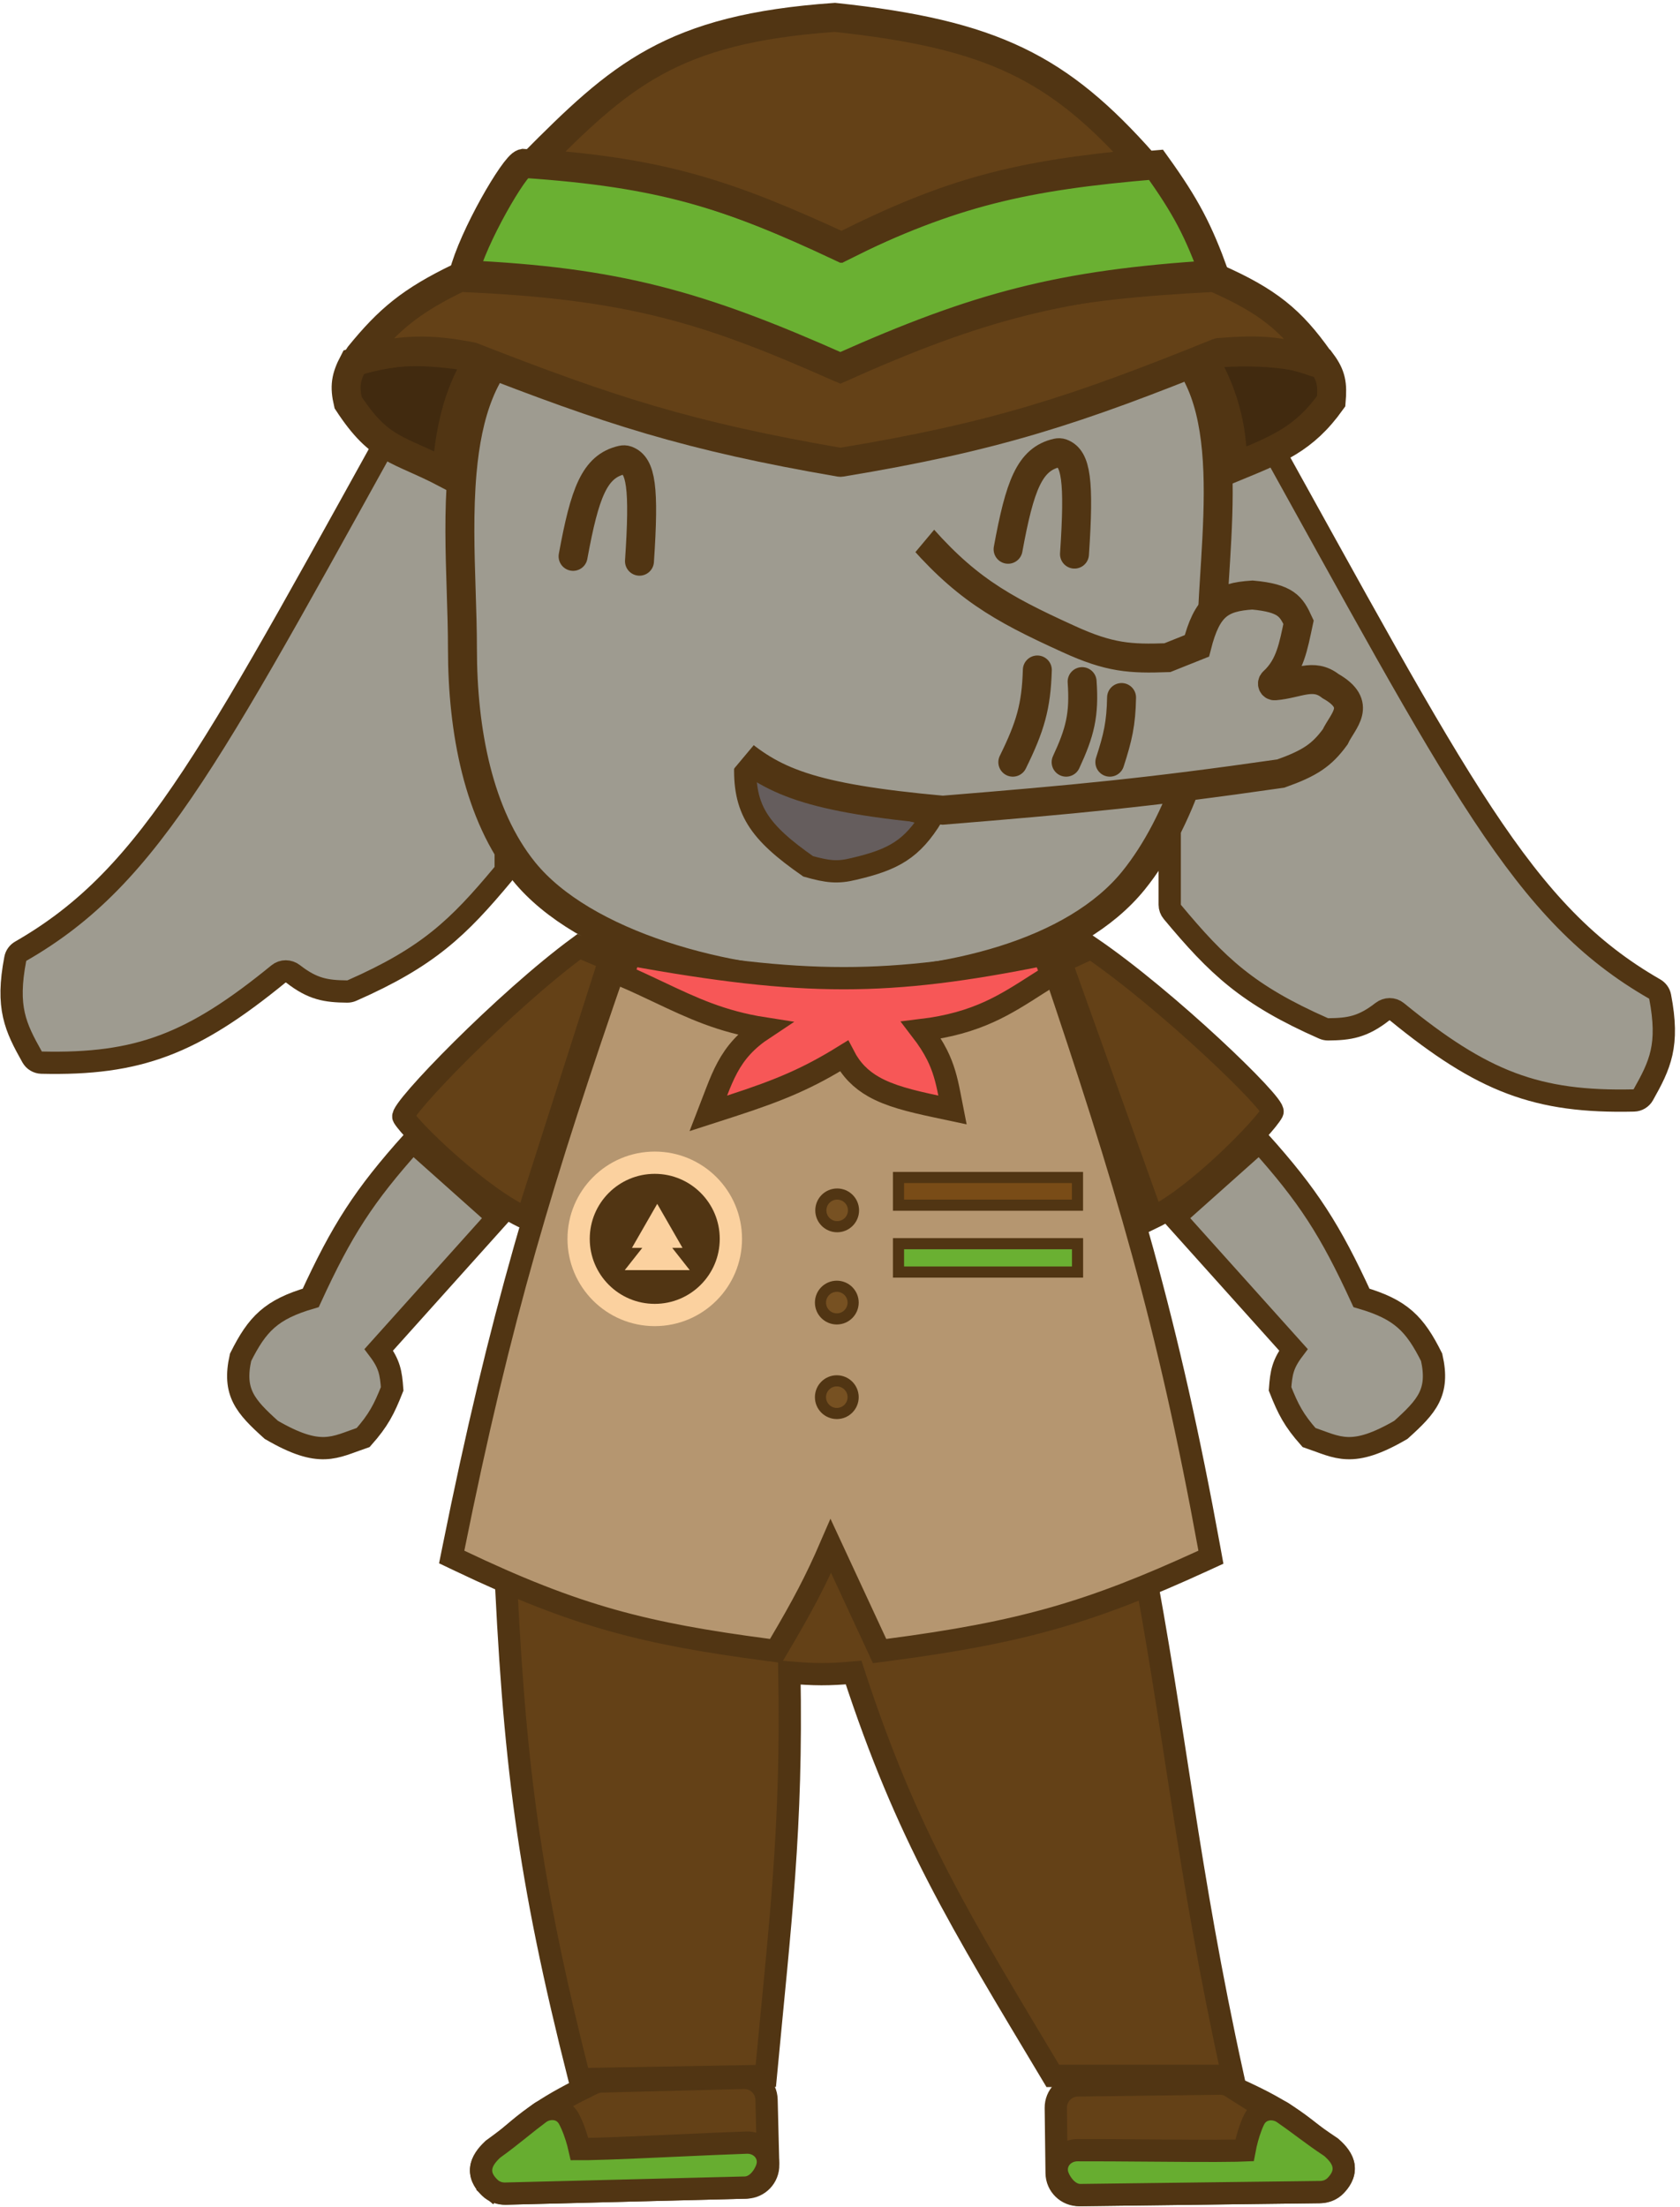 <svg width="290" height="381" viewBox="0 0 290 381" fill="none" xmlns="http://www.w3.org/2000/svg">
<path d="M99.942 163.41C87.204 172.759 68.941 191.596 69.634 192.8C71.037 195.24 83.118 206.909 90.964 210.344L105.247 165.655L99.942 163.41Z" fill="#644117" stroke="#513513" stroke-width="3.844"/>
<path d="M188.349 163.612C201.403 172.515 220.306 190.71 219.655 191.937C218.336 194.424 206.666 206.503 198.944 210.207L183.125 166.038L188.349 163.612Z" fill="#644117" stroke="#513513" stroke-width="3.844"/>
<path d="M87.294 61.163C87.294 61.024 87.278 60.882 87.247 60.746C86.243 56.31 85.165 55.105 80.665 54.545C79.973 54.459 79.296 54.781 78.895 55.351C76.468 58.803 74.138 61.741 72.54 65.443C36.938 129.558 26.481 151.029 3.581 164.183C3.1 164.46 2.749 164.928 2.644 165.474C1.016 173.932 2.653 177.28 5.55 182.445C5.879 183.031 6.497 183.405 7.169 183.42C23.919 183.81 33.264 180.205 48.074 168.109C48.805 167.512 49.859 167.531 50.603 168.111C53.982 170.745 56.293 171.113 59.955 171.144C60.222 171.146 60.49 171.089 60.733 170.982C73.897 165.183 79.072 160.195 86.848 150.868C87.135 150.524 87.294 150.087 87.294 149.638V61.163Z" fill="#9E9B90"/>
<path d="M201.915 67.693C201.915 67.554 201.93 67.412 201.961 67.276C202.966 62.84 204.043 61.635 208.543 61.075C209.235 60.989 209.913 61.311 210.314 61.881C212.741 65.333 215.071 68.271 216.668 71.973C252.271 136.088 262.728 157.559 285.627 170.713C286.109 170.99 286.459 171.458 286.564 172.004C288.193 180.462 286.556 183.81 283.658 188.975C283.329 189.561 282.711 189.935 282.04 189.95C265.29 190.34 255.944 186.735 241.135 174.639C240.404 174.042 239.35 174.061 238.606 174.641C235.227 177.275 232.915 177.643 229.253 177.674C228.987 177.676 228.719 177.619 228.475 177.512C215.312 171.713 210.137 166.725 202.361 157.398C202.074 157.054 201.915 156.617 201.915 156.168V67.693Z" fill="#9E9B90"/>
<path d="M87.294 61.163C87.294 61.024 87.278 60.882 87.247 60.746C86.243 56.31 85.165 55.105 80.665 54.545C79.973 54.459 79.296 54.781 78.895 55.351C76.468 58.803 74.138 61.741 72.54 65.443C36.938 129.558 26.481 151.029 3.581 164.183C3.1 164.46 2.749 164.928 2.644 165.474C1.016 173.932 2.653 177.28 5.55 182.445C5.879 183.031 6.497 183.405 7.169 183.42C23.919 183.81 33.264 180.205 48.074 168.109C48.805 167.512 49.859 167.531 50.603 168.111C53.982 170.745 56.293 171.113 59.955 171.144C60.222 171.146 60.49 171.089 60.733 170.982C73.897 165.183 79.072 160.195 86.848 150.868C87.135 150.524 87.294 150.087 87.294 149.638V61.163Z" stroke="#513513" stroke-width="3.844"/>
<path d="M201.915 67.693C201.915 67.554 201.93 67.412 201.961 67.276C202.966 62.84 204.043 61.635 208.543 61.075C209.235 60.989 209.913 61.311 210.314 61.881C212.741 65.333 215.071 68.271 216.668 71.973C252.271 136.088 262.728 157.559 285.627 170.713C286.109 170.99 286.459 171.458 286.564 172.004C288.193 180.462 286.556 183.81 283.658 188.975C283.329 189.561 282.711 189.935 282.04 189.95C265.29 190.34 255.944 186.735 241.135 174.639C240.404 174.042 239.35 174.061 238.606 174.641C235.227 177.275 232.915 177.643 229.253 177.674C228.987 177.676 228.719 177.619 228.475 177.512C215.312 171.713 210.137 166.725 202.361 157.398C202.074 157.054 201.915 156.617 201.915 156.168V67.693Z" stroke="#513513" stroke-width="3.844"/>
<path d="M209.137 111.984C209.137 125.821 203.667 142.066 195.69 151.943C190.576 158.276 182.55 162.783 173.281 165.701C164.04 168.611 153.78 169.872 144.481 169.872C135.24 169.872 124.273 168.239 114.29 164.935C104.255 161.615 95.526 156.711 90.42 150.388C82.589 140.691 79.826 126.136 79.826 111.984C79.826 108.788 79.719 105.46 79.611 102.067C79.394 95.276 79.169 88.224 79.771 81.453C80.668 71.361 83.362 62.952 89.961 58.074C95.499 53.981 105.334 50.696 115.933 48.445C126.441 46.214 137.267 45.086 144.481 45.086C151.701 45.086 163.054 46.216 174.089 48.45C185.235 50.707 195.56 53.997 201.075 58.074C207.602 62.898 209.832 71.212 210.221 81.328C210.413 86.331 210.151 91.594 209.831 96.837C209.785 97.588 209.738 98.339 209.691 99.089C209.413 103.532 209.137 107.938 209.137 111.984Z" fill="#9E9B90" stroke="#513513" stroke-width="4.997"/>
<path d="M207.277 61.157C209.058 64.205 212.84 70.493 212.785 80.747C220.456 77.581 225.028 75.912 229.789 69.25C230.038 66.337 229.821 64.817 228.108 62.529C221.516 60.53 214.561 60.459 207.277 61.157Z" fill="#412A0F"/>
<path d="M77.091 81.768C68.636 77.326 65.647 77.977 60.093 69.49C59.444 66.7 59.677 65.145 61.053 62.529C68.903 59.792 74.912 60.648 82.805 61.77C81.47 64.431 77.924 69.18 77.091 81.768Z" fill="#412A0F"/>
<path d="M207.277 61.157C209.058 64.205 212.84 70.493 212.785 80.747C220.456 77.581 225.028 75.912 229.789 69.25C230.038 66.337 229.821 64.817 228.108 62.529C221.516 60.53 214.561 60.459 207.277 61.157Z" stroke="#513513" stroke-width="4.997"/>
<path d="M77.091 81.768C68.636 77.326 65.647 77.977 60.093 69.49C59.444 66.7 59.677 65.145 61.053 62.529C68.903 59.792 74.912 60.648 82.805 61.77C81.47 64.431 77.924 69.18 77.091 81.768Z" stroke="#513513" stroke-width="4.997"/>
<path d="M144.895 63.415C144.999 63.461 145.122 63.459 145.224 63.409C169.085 51.781 183.401 49.24 209.535 47.891C209.594 47.888 209.657 47.9 209.711 47.924C218.954 51.983 222.908 55.312 227.644 61.998C227.861 62.305 227.548 62.71 227.193 62.584C221.119 60.426 217.189 60.312 210.407 60.844C210.368 60.847 210.328 60.856 210.291 60.871C185.842 70.769 171.751 75.421 145.125 79.801C145.083 79.808 145.038 79.807 144.996 79.8C118.8 75.29 105.13 70.83 81.488 61.582C81.466 61.573 81.443 61.566 81.42 61.562C74.111 60.156 69.758 60.25 62.401 62.016C62.043 62.102 61.776 61.685 62.008 61.4C67.126 55.108 70.938 51.922 79.207 47.929C79.263 47.901 79.329 47.888 79.392 47.891C108.275 49.076 122.14 53.259 144.895 63.415Z" fill="#644117" stroke="#513513" stroke-width="4.997"/>
<path d="M90.335 28.204C88.846 28.525 81.611 40.929 80.014 47.406C106.338 48.618 120.599 52.6 145.061 63.489C168.902 52.85 183.129 49.07 209.627 47.406C206.886 39.869 204.768 35.705 199.546 28.444C176.396 30.377 164.355 33.264 145.061 42.606C125.91 33.594 114.339 29.812 90.335 28.204Z" fill="#6AB032" stroke="#513513" stroke-width="4.997"/>
<path d="M92.016 28.204C107.036 13.105 115.799 4.977 144.1 3C171.503 5.91 182.848 11.77 197.386 28.204C175.658 30.2 164.167 33.125 145.301 42.606C125.966 33.717 114.657 29.772 92.016 28.204Z" fill="#644117" stroke="#513513" stroke-width="4.997"/>
<path d="M174.015 94.808C176.039 83.778 177.712 79.264 182.454 78.177C182.718 78.117 182.996 78.12 183.25 78.214C185.754 79.141 186.338 82.879 185.477 95.644" stroke="#513513" stroke-width="4.997" stroke-linecap="round"/>
<path d="M98.925 96.032C100.949 85.002 102.621 80.489 107.364 79.401C107.627 79.341 107.906 79.344 108.16 79.438C110.664 80.365 111.247 84.103 110.386 96.868" stroke="#513513" stroke-width="4.997" stroke-linecap="round"/>
<path d="M128.676 131.521C128.282 139.693 130.947 143.562 139.497 149.533C142.775 150.456 144.537 150.69 147.374 149.985C154.289 148.37 157.435 146.588 160.935 140.88L128.676 131.521Z" fill="#655D5D" stroke="#513513" stroke-width="3.844"/>
<path d="M157.631 91.076C166.261 101.29 172.521 104.877 184.362 110.257C191.561 113.576 195.178 113.74 201.502 113.522L206.604 111.482C208.365 104.565 210.701 103.058 216.194 102.707C222.02 103.241 222.902 104.68 224.152 107.4C223.257 111.569 222.717 115.009 219.785 117.693C219.513 117.942 219.679 118.407 220.045 118.377C224.011 118.055 226.686 116.087 229.661 118.42C235.314 121.626 231.803 124.371 230.477 127.194C228.17 130.346 226.115 131.731 221.091 133.52C198.074 136.835 185.355 138.001 162.733 139.846C139.621 137.745 133.261 134.866 126.208 128.623L157.631 91.076Z" fill="#9E9B90" stroke="#513513" stroke-width="4.997" stroke-linecap="round"/>
<path d="M193.604 120.399C193.524 124.862 192.965 127.289 191.579 131.559M186.794 117.654C187.205 123.38 186.432 126.391 184.034 131.559M179.064 115.642C178.874 121.958 177.843 125.438 174.831 131.559" stroke="#513513" stroke-width="4.997" stroke-linecap="round"/>
<path d="M87.09 267.463H196.888C202.914 298.714 204.886 322.38 212.785 358.316H181.731C165.646 331.446 156.587 316.955 147.349 288.691C143.018 289.081 140.59 289.056 136.259 288.691C136.761 315.573 134.679 331.81 132.192 358.316L100.029 358.882C91.17 323.898 88.651 303.82 87.09 267.463Z" fill="#644117"/>
<path d="M87.09 267.463C88.568 267.463 161.398 267.463 196.888 267.463M87.09 267.463C88.651 303.82 91.17 323.898 100.029 358.882L132.192 358.316C134.679 331.81 136.761 315.573 136.259 288.691C140.59 289.056 143.018 289.081 147.349 288.691C156.587 316.955 165.646 331.446 181.731 358.316H212.785C204.886 322.38 202.914 298.714 196.888 267.463M87.09 267.463H196.888" stroke="#513513" stroke-width="3.844"/>
<path d="M153.112 83.408L162.194 90.314L144.336 111.635L126.478 132.956L118.105 125.028L153.112 83.408Z" fill="#9E9B90"/>
<path d="M108.887 164.823L107.106 164.264L106.495 166.028C93.702 202.974 86.312 227.298 78.268 267.279L77.972 268.747L79.325 269.392C99.499 279.015 111.326 281.991 132.668 284.799L133.928 284.965L134.574 283.871C138.528 277.174 140.822 272.846 143.415 266.843L151.242 283.703L151.836 284.983L153.235 284.8C176.39 281.769 188.307 278.288 207.669 269.404L209.025 268.782L208.758 267.314C201.663 228.326 194.266 203.622 181.549 166.041L180.937 164.233L179.125 164.832C165.38 169.379 155.201 171.649 144.824 171.676C134.441 171.702 123.717 169.482 108.887 164.823Z" fill="#B59670" stroke="#513513" stroke-width="3.844"/>
<path d="M113.781 171.276C119.481 173.973 124.5 176.349 131.899 177.502C130.38 178.505 129.146 179.536 128.111 180.659C126.016 182.931 124.865 185.441 123.721 188.413L122.273 192.17L126.104 190.933C134.874 188.101 139.583 186.035 145.689 182.263C146.912 184.622 148.579 186.318 150.841 187.597C153.601 189.158 157.178 190.049 161.571 190.983L164.416 191.589L163.857 188.735C163.384 186.317 162.849 184.263 161.759 182.085C161.074 180.718 160.19 179.34 159.014 177.807C163.872 177.219 167.541 176.114 170.761 174.651C173.709 173.31 176.288 171.655 178.948 169.947C179.805 169.397 180.67 168.842 181.559 168.29L180.165 164.773C153.267 170.2 138.771 170.197 108.652 164.766L107.55 168.422C109.79 169.387 111.826 170.35 113.781 171.276Z" fill="#F75757" stroke="#513513" stroke-width="3.844"/>
<path d="M113.023 226.978C120.281 226.978 126.165 221.094 126.165 213.835C126.165 206.577 120.281 200.692 113.023 200.692C105.764 200.692 99.88 206.577 99.88 213.835C99.88 221.094 105.764 226.978 113.023 226.978Z" fill="#513513" stroke="#FBD19F" stroke-width="3.844"/>
<path fill-rule="evenodd" clip-rule="evenodd" d="M117.814 215.389L113.45 207.793L109.086 215.389H110.872L107.848 219.23H119.06L116.036 215.389H117.814Z" fill="#FBD19F"/>
<path d="M144.512 211.738C146.068 211.738 147.33 210.476 147.33 208.919C147.33 207.362 146.068 206.1 144.512 206.1C142.955 206.1 141.693 207.362 141.693 208.919C141.693 210.476 142.955 211.738 144.512 211.738Z" fill="#775122" stroke="#513513" stroke-width="1.922"/>
<path d="M144.449 227.655C146.006 227.655 147.268 226.393 147.268 224.836C147.268 223.279 146.006 222.017 144.449 222.017C142.892 222.017 141.63 223.279 141.63 224.836C141.63 226.393 142.892 227.655 144.449 227.655Z" fill="#775122" stroke="#513513" stroke-width="1.922"/>
<path d="M144.449 243.98C146.006 243.98 147.268 242.718 147.268 241.161C147.268 239.604 146.006 238.342 144.449 238.342C142.892 238.342 141.63 239.604 141.63 241.161C141.63 242.718 142.892 243.98 144.449 243.98Z" fill="#775122" stroke="#513513" stroke-width="1.922"/>
<rect x="155.098" y="203.243" width="30.897" height="4.779" fill="#794C17" stroke="#513513" stroke-width="1.922"/>
<rect x="155.098" y="214.671" width="30.907" height="4.895" fill="#6AB032" stroke="#513513" stroke-width="1.922"/>
<path d="M71.232 197.022C62.828 206.379 59.015 212.324 53.639 224.026C46.803 226.025 44.408 228.516 41.528 234.285C40.163 240.328 42.323 242.735 46.838 246.805C55.34 251.744 57.665 249.831 62.699 248.119C65.311 245.166 66.292 243.273 67.694 239.728C67.495 236.965 67.236 235.442 65.386 232.985L85.913 210.114L71.232 197.022Z" fill="#9E9B90" stroke="#513513" stroke-width="3.844"/>
<path d="M217.424 197.022C225.828 206.379 229.641 212.324 235.017 224.026C241.853 226.025 244.247 228.516 247.128 234.285C248.493 240.328 246.333 242.735 241.818 246.805C233.316 251.744 230.991 249.831 225.957 248.119C223.345 245.166 222.364 243.273 220.962 239.728C221.161 236.965 221.42 235.442 223.27 232.985L202.743 210.114L217.424 197.022Z" fill="#9E9B90" stroke="#513513" stroke-width="3.844"/>
<path d="M84.913 377.766L86.143 376.314L84.913 377.766C85.647 378.388 86.557 378.653 87.417 378.631L128.857 377.587C130.98 377.534 132.657 375.77 132.603 373.648L132.32 362.407C132.266 360.284 130.503 358.607 128.381 358.661L103.872 359.278C103.319 359.292 102.774 359.426 102.278 359.669L103.121 361.389L102.278 359.669C95.189 363.141 91.161 365.551 85.4 371.276C85.4 371.276 85.397 371.279 85.391 371.284C85.384 371.289 85.374 371.296 85.362 371.304L86.39 372.928L85.362 371.304C84.826 371.643 84.305 372.031 83.896 372.492C83.474 372.97 83.086 373.628 83.048 374.463C83.01 375.289 83.329 375.969 83.675 376.466C84.014 376.952 84.462 377.383 84.913 377.766Z" fill="#644117" stroke="#513513" stroke-width="3.844"/>
<path d="M85.196 370.888L85.088 370.965L84.992 371.057C84.07 371.938 83.149 373.028 83.053 374.395C82.95 375.885 83.858 376.945 84.533 377.605C85.296 378.352 86.295 378.66 87.219 378.636L128.615 377.594C129.883 377.562 130.781 376.745 131.249 376.201C131.77 375.596 132.169 374.862 132.386 374.207C132.786 372.998 132.471 371.797 131.694 370.962C130.961 370.175 129.908 369.795 128.864 369.831C125.351 369.951 120.939 370.152 116.579 370.35C114.081 370.464 111.6 370.576 109.315 370.673C106.164 370.806 103.389 370.908 101.424 370.941C100.893 370.95 100.433 370.954 100.046 370.952C99.974 370.628 99.887 370.276 99.787 369.909C99.443 368.645 98.906 367.053 98.217 365.758C97.091 363.641 94.592 363.663 93.141 364.741C91.927 365.643 90.881 366.482 89.833 367.322C89.672 367.451 89.512 367.579 89.351 367.708C88.134 368.683 86.854 369.693 85.196 370.888Z" fill="#67AD30" stroke="#513513" stroke-width="3.844"/>
<path d="M212.168 359.981C211.664 359.757 211.114 359.644 210.561 359.651L186.047 359.958C183.924 359.984 182.225 361.727 182.251 363.849L182.392 375.093C182.418 377.216 184.16 378.915 186.283 378.889L227.733 378.37C228.594 378.359 229.493 378.06 230.203 377.411C230.639 377.012 231.07 376.564 231.391 376.066C231.718 375.556 232.011 374.864 231.942 374.04C231.873 373.207 231.46 372.564 231.02 372.103C230.595 371.657 230.059 371.289 229.511 370.971C229.499 370.963 229.489 370.957 229.481 370.951L212.168 359.981ZM212.168 359.981C219.383 363.184 223.499 365.44 229.472 370.944L212.168 359.981Z" fill="#644117" stroke="#513513" stroke-width="3.844"/>
<path d="M229.661 370.548L229.772 370.621L229.871 370.709C230.827 371.555 231.788 372.61 231.934 373.972C232.094 375.457 231.226 376.55 230.577 377.236C229.843 378.011 228.856 378.356 227.931 378.367L186.525 378.885C185.257 378.901 184.33 378.119 183.841 377.593C183.297 377.008 182.871 376.289 182.63 375.643C182.185 374.45 182.455 373.238 183.199 372.375C183.902 371.56 184.94 371.141 185.984 371.137C189.5 371.125 193.916 371.16 198.28 371.193C200.781 371.213 203.265 371.232 205.552 371.242C208.705 371.256 211.482 371.254 213.447 371.213C213.977 371.202 214.438 371.188 214.824 371.172C214.884 370.846 214.958 370.49 215.044 370.119C215.34 368.844 215.817 367.233 216.456 365.912C217.501 363.755 220 363.683 221.49 364.705C222.738 365.56 223.815 366.359 224.894 367.16C225.059 367.282 225.224 367.405 225.389 367.527C226.642 368.455 227.96 369.417 229.661 370.548Z" fill="#67AD30" stroke="#513513" stroke-width="3.844"/>
</svg>
